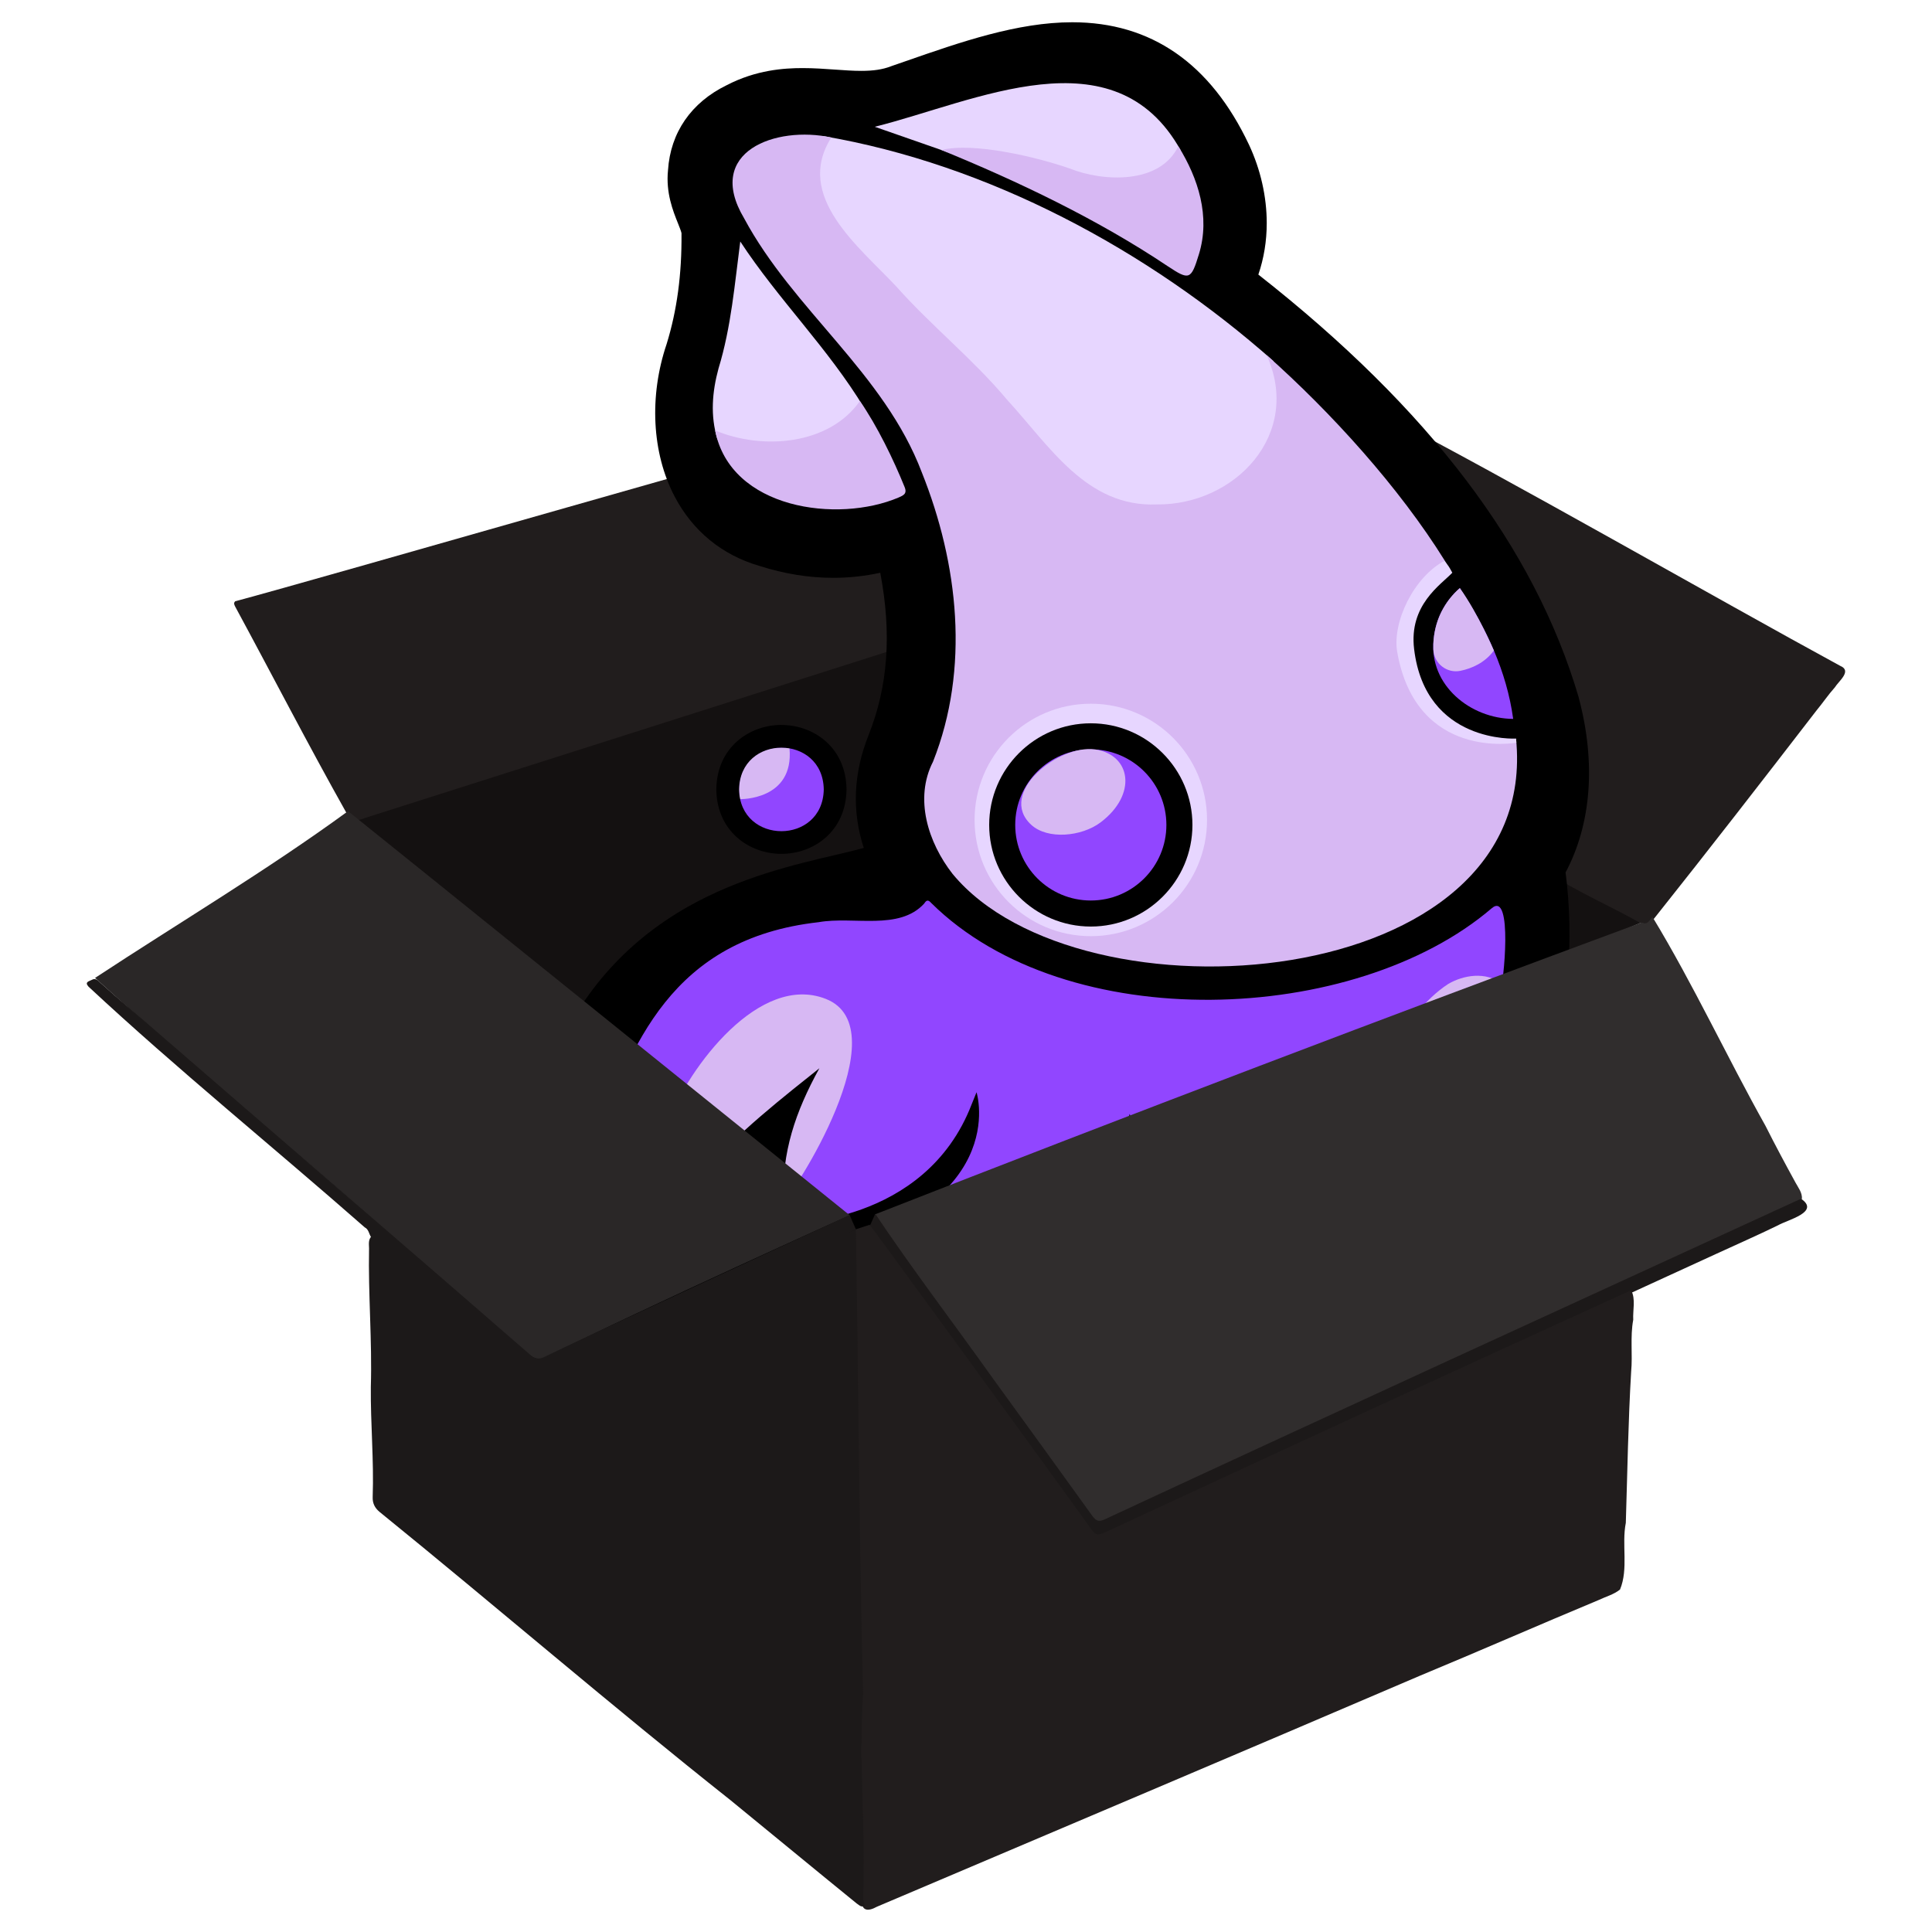 <?xml version="1.0" encoding="UTF-8"?><svg id="Layer_1" xmlns="http://www.w3.org/2000/svg" viewBox="0 0 500 500"><defs><style>.cls-1{fill:#e7d6ff;}.cls-2{fill:#9146ff;}.cls-3{fill:#302d2d;}.cls-4{fill:#d7b8f3;}.cls-5{fill:#141111;}.cls-6{fill:#211d1d;}.cls-7{fill:#1c1919;}.cls-8{fill:#2a2727;}</style></defs><path class="cls-5" d="M424.88,238.73c-7.62,3.26-15.35,6.24-23.23,8.83-.64-.64-.53-1.42-.36-2.17,1.64-5.65,1.93-11.86,3.61-17.34,6.53,3.71,13.92,6.4,19.98,10.69Z"/><path class="cls-6" d="M404.48,192.14c-1.35-25.53-32.78-63.81-46.73-85.05,32.24,16.63,86.5,47.83,118.49,65.23,3.16,1.31-.39,3.94-1.39,5.58-1.71,1.91-3.13,4.03-4.77,6.01-13.89,18.02-27.84,36.01-42,53.81-.94,.94-1.75,2.24-3.4,1.25-6.88-3.94-14.22-7.15-21-11.21-1.95-3.14,.57-8.84,.28-12.65,.71-5.91,.09-12.01,.26-17.98-.28-1.68,.97-3.28,.25-4.99Z"/><path class="cls-5" d="M154.53,261.83c-.79,.68-43.79-34.87-44.27-35.25-6.01-5.01-12.7-9.39-18.3-14.79,5.41-1.72,136.65-55.45,142.04-57.25,3.48-1.18,16.64,31.42,18,33,1.15,1.81,6.84,21.99,7,24-.19,3.06-103.02,47.46-104.47,50.29Z"/><path class="cls-6" d="M233,107.1c-.02-.42,1,60.17,1,60.17,0,0-135.37,43.08-139.45,44.39-1.88,.89-4.01,.83-4.89-1.28-9.9-17.61-19.16-35.6-28.77-53.35-.23-.47-.52-.94-.02-1.42,21.35-5.69,150.73-43.04,172.14-48.51Z"/><g><g><g><path d="M408.62,180.69c-.03-.11-.06-.22-.09-.33-11.44-38.7-38.58-74.52-82.87-109.3,1.43-4.18,2.17-8.67,2.17-13.31,0-6.83-1.58-13.85-4.59-20.29-.01-.02-.02-.05-.03-.06-9.93-20.99-25.3-31.64-45.7-31.64-14.21,0-28.91,5.12-43.12,10.07-1.19,.41-2.37,.82-3.55,1.23-.11,.04-.21,.07-.32,.12-2.13,.81-4.48,1.16-7.63,1.16-2.13,0-4.38-.16-6.78-.33-2.68-.19-5.46-.39-8.39-.39-4.8,0-12.04,.46-19.7,4.45-9.15,4.47-14.51,12.25-15.14,21.97-.6,5.83,1.29,10.55,2.56,13.71,.35,.88,.83,2.07,.93,2.58v.17c.09,10.49-1.16,19.83-3.85,28.54-4.56,13.48-3.81,28.18,2.03,39.37,4.68,8.98,12.28,15.22,21.97,18.04,6.4,2.05,12.82,3.09,19.1,3.09,4.11,0,8.19-.44,12.19-1.31,3.01,15.83,2,29.4-3.04,42.06-3.92,9.85-4.33,19.62-1.23,29.16-2.36,.64-5.17,1.3-7.52,1.85-10.34,2.42-24.51,5.73-38.03,13.38-16.41,9.29-28.39,23.08-35.59,40.99-2.21,5.46-4.18,11.44-6.08,17.22-3.54,10.74-7.2,21.85-12.33,29.57-4.6,6.93-9.47,9.88-16.25,9.88-3.09,0-6.65-.61-10.57-1.82-1.05-.39,1.32,34.02,1.35,34.06,8.18,10.08,3.21,3.87,16.87,3.87,1.81,0,3.66-.1,5.51-.29,.14-.02,.28-.03,.41-.05,4.44-.62,8.77-1.61,13-3.01-1.84,4.98-3.04,10.01-3.56,14.98-.01,.12-.02,.24-.03,.35-.82,11.02,1.38,21.22,6.56,30.35,3.54,6.87,9.48,7.62,11.87,7.62,1.02,0,2.04-.12,3.04-.36,5.65-1.34,9.55-6.5,9.29-12.31-.51-11.7,3.15-22.05,10.88-30.78,4.94-5.57,11.49-10.29,19.05-13.79-4.1,11.2-6.54,23.75-7.28,37.47,0,.02,0,.05,0,.07v.16c-.07,1.08-.2,3.34,.65,5.96,1.43,4.42,5.02,7.78,9.6,8.99,.1,.02,.2,.05,.29,.07,1.12,.27,2.25,.4,3.36,.4,3.88,0,7.47-1.6,10.06-4.43-.03,1.93,.33,3.82,1.01,5.53,.07,.19,.16,.37,.24,.56,2.28,4.93,7.24,8,12.93,8,2.73,0,5.15-.66,6.91-1.15,.22-.06,.5-.14,.71-.19,.37-.04,.73-.1,1.09-.17,31.64-6.48,52.88-27.4,73.42-47.64,6.18-6.08,12.02-11.83,18.14-17.21,18.38-4.25,34.63-13.51,48.31-27.54,13.61-13.96,23.89-31.5,29.74-50.72,5.29-17.4,6.86-35.82,4.58-53.54,6.65-12.5,7.89-28.29,3.44-45.07Zm-193.05,217.31c-.7,.4-1.35,.82-1.94,1.27,1.46-2.77,3.51-6.37,5.55-9.73,1.08,1.4,2.2,2.79,3.32,4.18-2.17,1.45-4.47,2.87-6.94,4.27Zm29.71-24.38c-.82-3.08-1.57-6.21-2.23-9.4,1.73-1.06,4.79-2.5,9.67-3.86,.9-.25,1.81-.48,2.7-.7-2.82,4.8-6.19,9.44-10.15,13.95Z"/><path class="cls-2" d="M252.73,282.67s-.84,2.04-1.26,3.11c-12.1,31.42-47.95,30.85-47.95,30.85,0,0-.6-1.3-.75-5.83-.07-2.2,.3-20.2,11.87-36.56,.2-.29,0-.51,.23-.69,3.3-4.07,3.61-11.7-2.26-13.49-3.71-1.52-7.32-.55-10.71,.83-29.7,10.38-27.67,45.4-45.99,66.3-11.36,12.82-38.19,32.95-55.03,20.45,69.26,1,34.77-100.42,110.97-108.98,9.03-1.6,20.85,2.27,27.33-4.82,.59-.92,1.02-1.05,1.82-.15,35.09,34.73,109.72,31.62,145.05,1.37,5.56-4.76,3.1,19.77,2.15,21.84-4.08-3.34-8.07-1.9-11.93,.37-12.41,8.1-15.6,23.78-19.41,37.06-3.72,17.16-17.51,29.19-33.5,35.11-7.23,3.07-14.76,5.23-22.22,7.61-3.04,.97-6.15,2.33-6.26,6.33-44.67-5.18-69.92,5.83-93.13,44.85,1.57-15.25,8.45-32.02,18.69-43.6,14.98-16.94,42.59-17.15,49-16,59.03,10.64,66.67-40.59,66.67-40.59,0,0-11.82,19.9-32.71,31.52-11.68,6.5-23.33,3.32-23.33,3.32,14.89-14.11,12.63-35.88,12.26-34.5-7.54,28.25-20.25,33.92-20.25,33.92-48.13-1.95-53.8,17.1-56.45,16.92-35.22,.63-66.49,28.65-67.87,60.97-9.74-26.93,14.95-55.42,33.92-66.53,14.59-8.55,21.92-7.51,26.59-8.55,54.05-11.97,44.46-42.43,44.46-42.43Z"/><path class="cls-1" d="M329.5,93.37c9.3,20.46-9.52,39.02-29.82,38.82-18.21,.74-29.37-16.24-40.39-28.23-8.81-10.53-19.62-19.11-28.73-29.37-9.61-10.24-27.2-24.14-17.5-39.37,42.68,7.27,84.06,29.49,116.43,58.16Z"/><path class="cls-1" d="M245.02,39.31c-6.21-2.17-12.42-4.33-18.63-6.5,25.93-6.45,62.01-24.76,79.18,6.11-4.73,9.92-20.94,9.05-29.63,5.56-8.24-2.89-22.65-7.29-30.92-5.18Z"/><path class="cls-1" d="M185.67,113.7c-1.89-6.14-1.35-12.34,.28-18.34,3.29-10.73,4.2-21.99,5.63-32.86,9.85,15.04,22.82,27.72,32.11,43.14-7.99,11.44-25.81,13.2-38.02,8.07Z"/><g><path class="cls-2" d="M235.81,404.18c14.98-12.02,34.67-30.53,42.14-56.12,.32-1.11,.49-1.57,1.41-1.57h.12c3.64,.15,7.34,.45,10.91,.74,5.12,.41,10.42,.84,15.62,.84,.69,0,1.38,0,2.07-.02-2.85,2.9-5.68,5.86-8.66,8.97-17.84,18.65-37.98,39.72-63.61,47.16Z"/><path d="M279.36,346.99h.1c3.63,.15,7.32,.45,10.89,.74,5.14,.41,10.44,.84,15.66,.84,.29,0,.57,0,.86,0-2.56,2.62-5.13,5.3-7.81,8.11-17.21,18-36.58,38.26-60.92,46.26,14.74-12.08,33.11-30.15,40.3-54.74l.02-.06c.31-1.08,.39-1.14,.91-1.14m0-1c-1.37,0-1.6,.91-1.89,1.93-7.04,24.09-24.78,42.32-43.88,57.38,31.49-8,54.22-36.05,75.71-57.79-1.1,.04-2.2,.06-3.3,.06-8.79,0-17.63-1.2-26.51-1.57-.05,0-.09,0-.14,0h0Z"/></g><path class="cls-4" d="M243.64,38.83c8.34-2.11,24.84,1.86,33.15,4.76,8.7,3.49,23.42,4.17,28.16-5.75,5.17,8.31,8.32,18.2,5.34,27.92-2.05,6.71-2.49,6.84-8.15,3.09-17.93-12.01-38.56-21.87-58.5-30.02Z"/><path class="cls-4" d="M185.07,111.39c12.19,5.14,29.5,3.83,37.47-7.61,4.42,6.34,8.72,15.18,11.59,22.31,.71,1.78-.46,2.15-1.56,2.66-15.76,6.72-43.54,3.05-47.5-17.36Z"/><g><path class="cls-2" d="M230.08,376.89c-2.49-3.69-5.78-8.37-6.66-9.62l3.18-3.72,3.48,13.34Z"/><path d="M226.36,364.61l2.51,9.61c-1.94-2.82-3.94-5.68-4.81-6.92l2.3-2.7m.48-2.11l-4.05,4.74s5.86,8.29,8.53,12.43l-4.48-17.17h0Z"/></g><path class="cls-2" d="M214.45,343.86c-.55,1.11-2.36,3.83-2.36,3.83l-1.89-3.65s1.08-.49,4.25-.18Z"/><g><path class="cls-2" d="M190.41,203.63c0,.51,0,1.02,0,1.53-.31-.51-.31-1.02,0-1.53Z"/><path d="M190.41,203.63c-.31,.51-.31,1.02,0,1.53,0-.51,0-1.02,0-1.53h0Z"/></g><path class="cls-4" d="M292.81,343.14c1.77-5.04,5.38-6.95,8.42-7.92,7.46-2.39,15.39-5.09,22.62-8.16,15.99-5.93,24.37-15.48,28.09-32.64,3.81-13.28,10.46-31.69,22.87-39.78,3.87-2.27,9.79-3.33,13.87,.01-4.6,45.99-47.07,95.18-95.87,88.5Z"/><path class="cls-4" d="M208.27,325.1s-.67,8.05-9.54,10.66c-16.29,4.8-17.06-2.12-17.06-2.12,0,0,5.93-3.62,12.72-5.97s13.87-2.57,13.87-2.57Z"/><path class="cls-4" d="M251.81,329.16c-4.09,5.52-11.2,10.27-17.45,12.22-7.18,2.24-13.35,2.65-13.35,2.65,7.39-9.71,20.01-13.01,30.81-14.88Z"/><path class="cls-4" d="M202.77,310.8c-.49-12.58,3.07-23.05,9.29-34.34-7.81,6.26-23.16,18.14-28.53,25.94-17.66,21.61-45.44,51.93-71.93,49.09,29.89-6.57,52.44-32.5,61.02-60.67,5.85-15.09,24.04-38.93,41.04-32.33,19.54,7.59-8.86,51.46-10.9,52.31Z"/><path class="cls-2" d="M371.01,165.65c-1.18,11.66,9.52,20.33,20.6,20.4-1.7-12.43-6.99-23.44-13.8-33.85-3.8,3.3-6.36,8.03-6.8,13.45Z"/><path class="cls-4" d="M246.53,226.17c-6.32-8.1-9.98-19.46-5.06-29.06,9.56-24.09,6.56-51.21-2.9-74.84-9.75-25.75-33.23-41.96-46.02-65.82-10.25-17.23,8.21-23.99,22.6-20.87-9.7,15.23,7.16,28.26,16.76,38.51,9.11,10.26,19.92,18.84,28.73,29.37,11.01,11.99,20.54,27.83,38.74,27.09,20.28,.19,37.73-18.21,28.41-38.68,16.76,14.89,34.27,34.2,46.12,53.23-.98,1.52-17.24,11.05-9.63,29.96,8.48,21.05,28.07,16.11,28.07,16.11,6.63,66.13-112.91,74.88-145.81,35.01Z"/></g><path class="cls-1" d="M392.35,191.13l.09,1.08s-25.8,4.8-30.83-23.39c-1.39-7.8,4.33-19.55,12.28-23.71,1.39,2.07,.76,.92,1.97,3.11-3.05,3.19-11.26,8.37-9.89,19.75,2.95,24.56,26.37,23.17,26.37,23.17Z"/><circle class="cls-1" cx="282.3" cy="212.2" r="30.08"/><path class="cls-2" d="M213.89,204.29c-.26,15.33-23.07,15.33-23.33,0,.26-15.33,23.07-15.33,23.33,0Z"/><circle class="cls-2" cx="282.3" cy="213.49" r="19.96"/><path class="cls-4" d="M204.32,193.63c1.24,13.56-12.86,13.19-12.86,13.19-1.46-8.04,4.1-14.45,12.86-13.19Z"/><path d="M282.3,193.93c10.8,0,19.56,8.76,19.56,19.56s-8.76,19.56-19.56,19.56-19.56-8.76-19.56-19.56,8.76-19.56,19.56-19.56m0-6.74c-14.5,0-26.3,11.8-26.3,26.3s11.8,26.3,26.3,26.3,26.3-11.8,26.3-26.3-11.8-26.3-26.3-26.3h0Z"/></g><path d="M202.23,193.49c5.42,0,10.84,3.6,10.96,10.81-.12,7.2-5.54,10.81-10.96,10.81s-10.84-3.6-10.96-10.81c.12-7.2,5.54-10.81,10.96-10.81m0-5.88v0h0c-8.23,0-16.66,5.7-16.85,16.59v.18c.18,10.89,8.61,16.6,16.85,16.6s16.66-5.7,16.85-16.59v-.18c-.18-10.89-8.61-16.59-16.85-16.59h0Z"/><path class="cls-4" d="M283.45,193.96c9.33,1.42,10.88,11.68,1.41,18.85-4.93,3.73-13.76,4.55-18,.63-8.79-8.14,7.08-20.92,16.59-19.47Z"/><path class="cls-4" d="M377.81,152.2c4.85,6.78,8.81,16.17,8.81,16.17-2.39,3.21-5.76,4.63-8.63,5.23-3.54,.75-6.9-1.9-7.04-5.51-.07-1.85,.11-4.08,.84-6.59,1.75-6,6.02-9.3,6.02-9.3Z"/></g><path class="cls-3" d="M424.88,238.73c1.56,.8,2-.67,2.8-1.39,10.55,17.4,19.25,36.21,29.24,54.05,2.49,4.95,5.1,9.82,7.76,14.67,.71,1.33,1.76,2.56,1.66,4.22-58.97,28.73-119.59,54.76-179,82.84-3.31,1.58-3.64,1.58-5.74-1.33-17.87-26.01-38.71-51.02-55.08-77.54,65.77-25.75,132.34-51.1,198.37-75.52Z"/><path class="cls-8" d="M24.59,253.09c21.83-14.35,44.54-27.87,65.48-43.16,.73,.52,129.84,104.58,129.84,104.58,0,0-52.54,23.66-78.43,36.62-1.84,.91-3.19,.63-4.62-.62-12.22-10.65-24.55-21.18-36.79-31.81-25.04-22-50.8-43.26-75.48-65.62Z"/><path class="cls-7" d="M22.92,255.36c-1.12-1.25,.12-1.38,.84-1.77,1-.59,1.64,.22,2.2,.73,4.91,4.47,10.04,8.68,15.03,13.05,32,27.75,64.14,55.32,96.09,83.12,1.18,1.08,2.23,1.48,3.9,.64,7.99-4.01,78.9-36.69,78.9-36.69l1.61,3.67c-19.37,10.31-39.78,18.54-59.49,28.23-5.55,2.7-11.36,4.84-16.72,7.93-3.01,1.41-7.16,3.76-9.72,.44-10.99-9.76-22.17-19.31-33.35-28.87-2.18-1.68-4.34-3.46-6.13-5.6-.61-.84-.61-2.07-1.69-2.6-23.68-20.8-48.58-40.96-71.47-62.28Z"/><path class="cls-7" d="M226.51,314.14c9.77,14.56,20.6,28.74,30.77,43.04,8.49,11.72,17,23.41,25.44,35.17,.98,1.36,1.76,1.52,3.24,.83,59.94-27.87,120.07-55.36,180.14-82.95,5.08,3.45-3.5,5.45-5.95,6.88-5.33,2.6-10.78,4.98-16.17,7.47-52.37,24.05-104.79,48-157.11,72.17-3.17,1.48-3.53,1.27-5.53-1.5-12.1-16.73-24.21-33.45-36.3-50.19-6.61-9.15-19.97-27.7-19.97-27.7l1.44-3.23Z"/><path class="cls-6" d="M225.07,316.98c.15,0,37.39,51.09,56.44,77.49,2.17,3.19,2.16,3.17,5.63,1.56,44.94-20.84,89.92-41.59,135-62.12,1.22,2.31,.4,5.12,.54,7.64-.83,4.46-.12,8.98-.54,13.46-.77,12.96-.97,26.05-1.38,39.09-1.12,5.66,.73,11.88-1.5,17.27-1.61,1.3-3.71,1.84-5.56,2.73-15.46,6.44-30.82,13.19-46.3,19.61-46.74,20.02-93.61,39.86-140.43,59.74-2.51,1.39-4.4,1.19-3.89-2.81-.06-42.2-.98-84.42-1.53-126.63-.31-10.2-.08-20.38-.36-30.57,.18-5.02,0-15.2,0-15.2l3.88-1.27Z"/><path class="cls-7" d="M223.35,491.3l.46,1.88c-.92,.59-1.46-.18-2.11-.57-10.91-8.86-21.73-17.81-32.62-26.7-30.77-24.39-60.37-49.9-90.86-74.64-1.23-1.02-1.83-2.24-1.77-3.83,.34-9.5-.57-18.99-.48-28.49,.36-11.99-.7-23.93-.46-35.91-.02-1.05-.24-2.19,.62-3.08,8.11,5.78,15.18,13.21,22.86,19.64,2.62,2.9,6.49,4.61,8.98,7.65,2.65,2.64,6.04,4.39,8.37,7.42,1.01,1.3,2.67,1.53,4.6,.77,27.04-12.04,53.62-25.17,80.56-37.35,.68,40.09,.87,80.19,1.86,120.26-1.15,17.49,.71,35.44,0,52.93Z"/></svg>